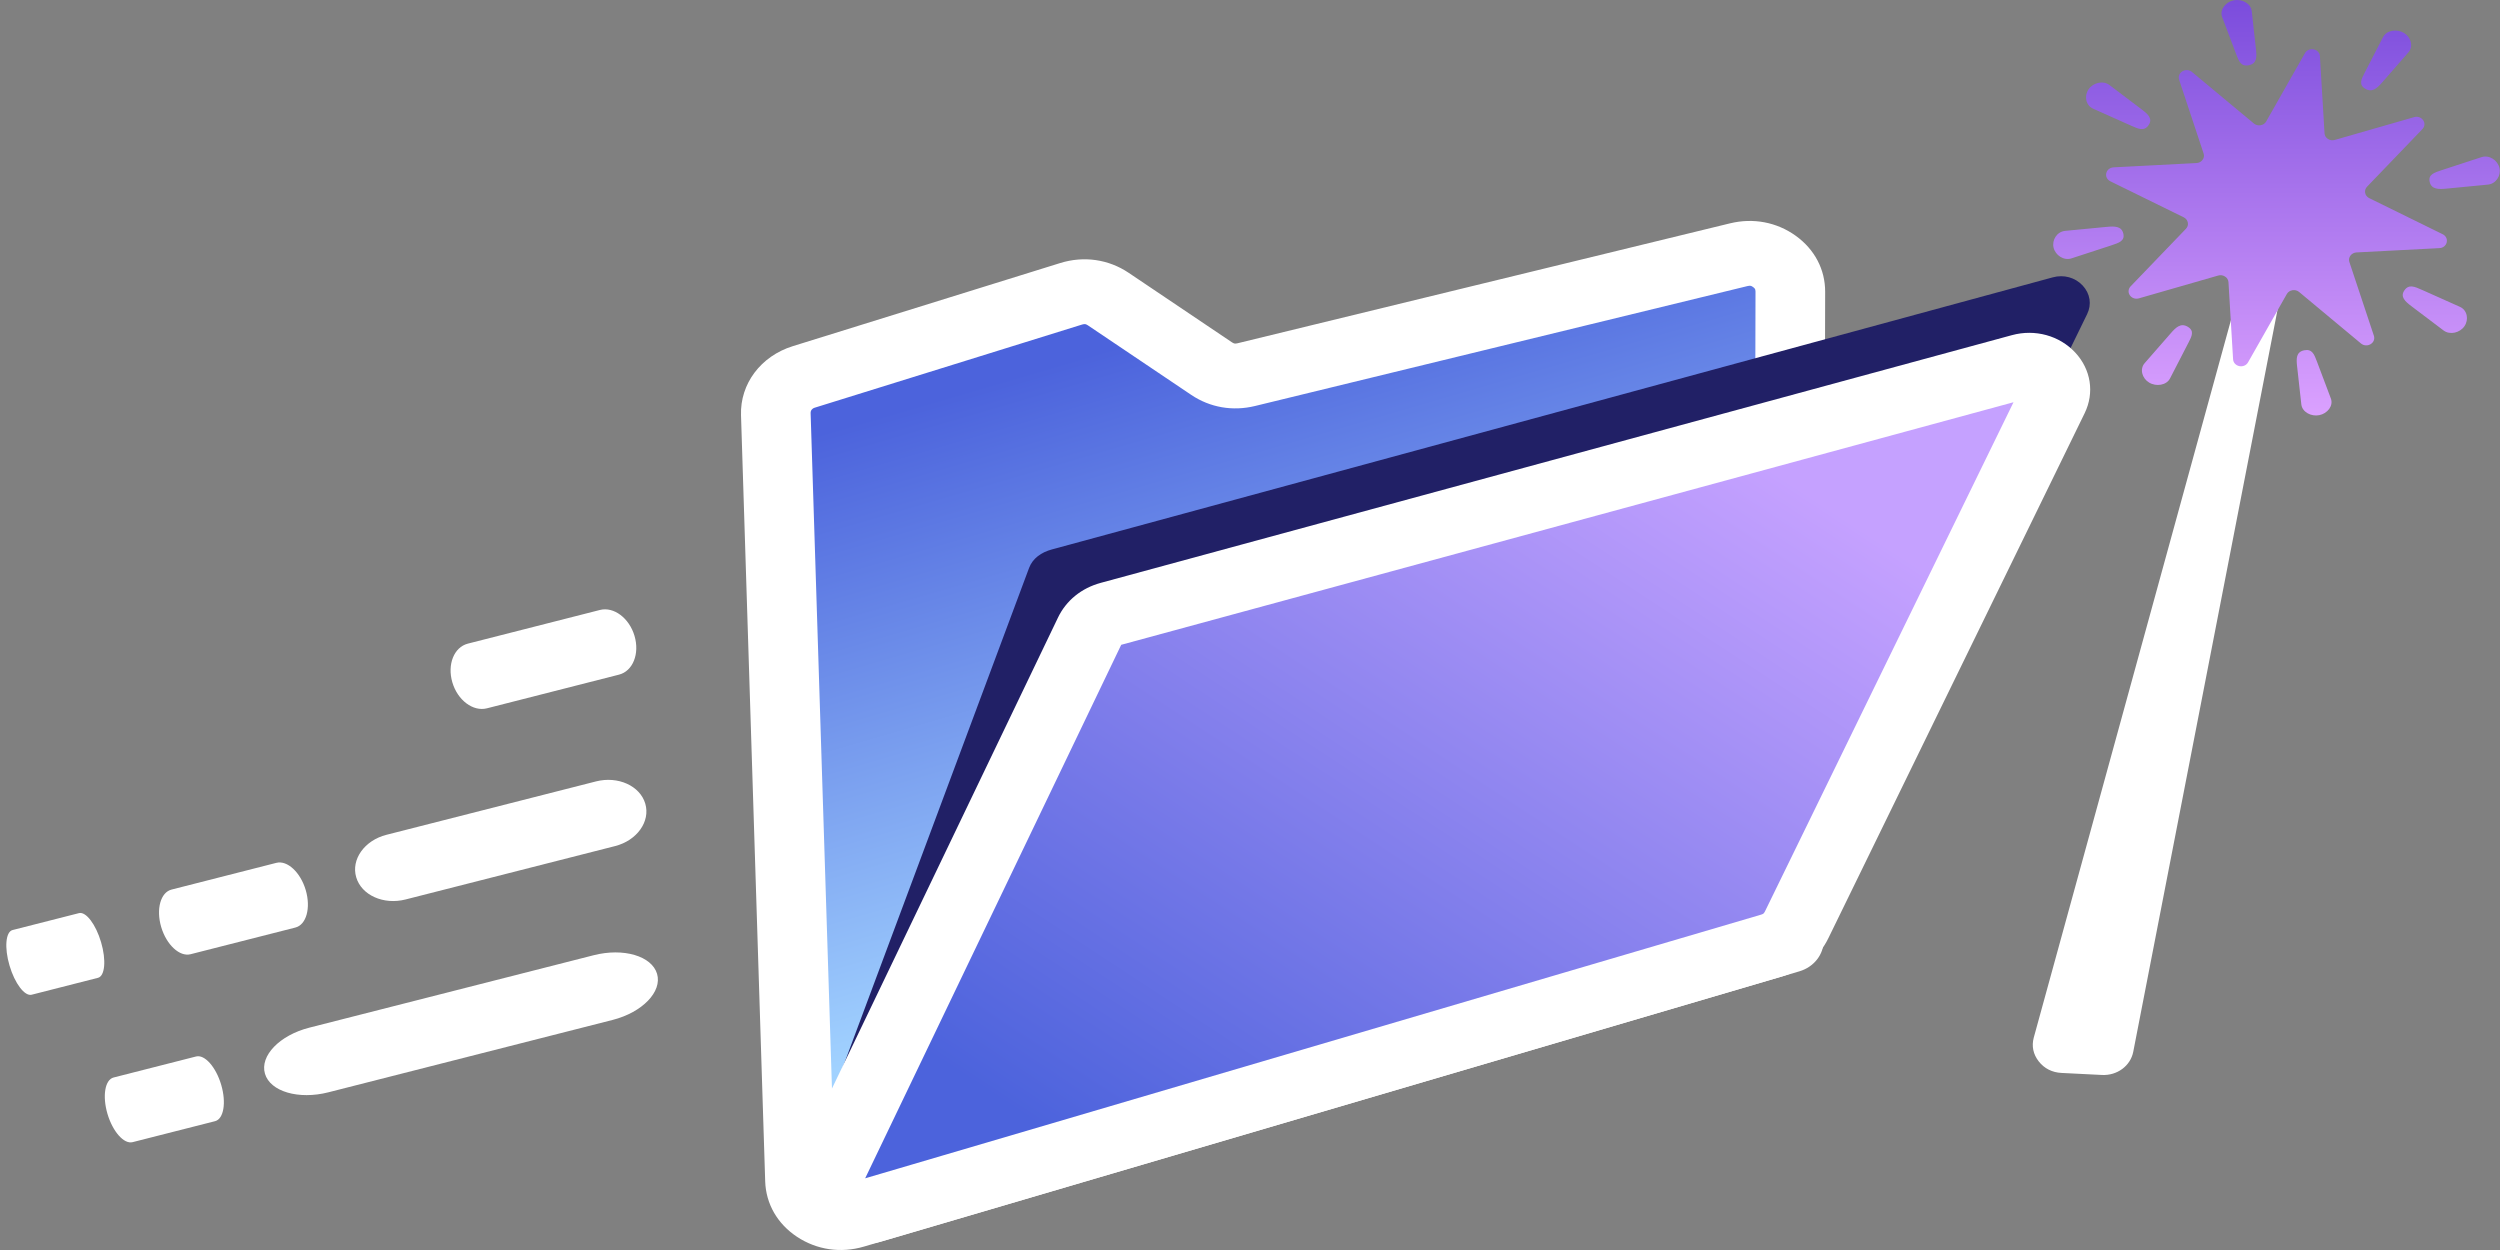 <svg width="64" height="32" viewBox="0 0 64 32" fill="none" xmlns="http://www.w3.org/2000/svg">
<rect x="0" y="0" width="64" height="32" fill="#808080" stroke="none"/>
<path fill-rule="evenodd" clip-rule="evenodd" d="M20.577 9.649L27.423 7.521C27.754 7.418 28.088 7.465 28.371 7.656L31.019 9.438C31.282 9.615 31.586 9.668 31.9 9.591L44.516 6.52C44.842 6.441 45.158 6.501 45.424 6.692C45.69 6.884 45.832 7.154 45.832 7.467L45.794 24.075L21.846 31.122C21.522 31.218 21.199 31.171 20.921 30.988C20.644 30.804 20.49 30.536 20.48 30.22L19.86 10.604C19.846 10.167 20.131 9.788 20.577 9.649Z" fill="url(#paint0_linear_651_5555)"/>
<path fill-rule="evenodd" clip-rule="evenodd" d="M44.742 7.322C44.742 7.322 44.742 7.322 44.742 7.322L32.127 10.394C31.555 10.533 30.976 10.432 30.497 10.11C30.497 10.11 30.497 10.11 30.497 10.11L27.849 8.328C27.816 8.305 27.794 8.3 27.781 8.298C27.768 8.296 27.745 8.295 27.706 8.307L20.86 10.436C20.817 10.449 20.792 10.47 20.778 10.489C20.763 10.509 20.75 10.538 20.752 10.58L21.372 30.195C21.372 30.195 21.372 30.195 21.372 30.195C21.373 30.233 21.381 30.253 21.387 30.262C21.393 30.272 21.405 30.29 21.438 30.311C21.471 30.333 21.493 30.338 21.505 30.34C21.517 30.342 21.539 30.343 21.578 30.332L44.905 23.467L44.941 7.465C44.941 7.428 44.933 7.408 44.928 7.399C44.923 7.389 44.911 7.371 44.879 7.348C44.848 7.325 44.826 7.319 44.815 7.317C44.803 7.315 44.781 7.313 44.742 7.322ZM44.291 5.717C44.884 5.573 45.485 5.687 45.971 6.036C46.455 6.385 46.725 6.898 46.724 7.469L46.687 24.076C46.686 24.438 46.434 24.757 46.064 24.866L22.116 31.913C21.525 32.087 20.911 31.997 20.406 31.664C19.901 31.33 19.608 30.82 19.589 30.244L18.97 10.629C18.97 10.629 18.97 10.629 18.97 10.629C18.944 9.826 19.476 9.117 20.295 8.862M20.295 8.862L27.141 6.734C27.141 6.734 27.141 6.734 27.141 6.734C27.745 6.546 28.378 6.637 28.894 6.984C28.894 6.984 28.894 6.984 28.894 6.984L31.542 8.766C31.574 8.787 31.595 8.792 31.605 8.794C31.616 8.796 31.637 8.798 31.675 8.789C31.675 8.789 31.675 8.789 31.675 8.789L44.291 5.717" fill="white"/>
<path d="M15.258 20.004L9.893 21.371C9.331 21.514 8.984 22.001 9.119 22.458C9.253 22.916 9.818 23.17 10.38 23.027L15.745 21.66C16.307 21.517 16.654 21.03 16.519 20.573C16.384 20.116 15.82 19.861 15.258 20.004Z" fill="white"/>
<path d="M15.359 15.615L11.977 16.477C11.623 16.567 11.445 17.011 11.58 17.468C11.714 17.925 12.11 18.223 12.465 18.133L15.846 17.271C16.201 17.181 16.379 16.737 16.244 16.28C16.11 15.823 15.713 15.525 15.359 15.615Z" fill="white"/>
<path d="M15.197 24.454L7.919 26.308C7.157 26.502 6.648 27.03 6.783 27.487C6.917 27.944 7.644 28.158 8.407 27.963L15.684 26.11C16.446 25.915 16.955 25.387 16.821 24.93C16.686 24.473 15.959 24.259 15.197 24.454Z" fill="white"/>
<path d="M7.074 22.089L4.392 22.773C4.111 22.844 3.992 23.273 4.126 23.73C4.261 24.187 4.598 24.5 4.879 24.428L7.562 23.745C7.843 23.673 7.961 23.245 7.827 22.787C7.692 22.33 7.355 22.017 7.074 22.089Z" fill="white"/>
<path d="M2.022 23.376L0.322 23.809C0.144 23.854 0.109 24.262 0.244 24.719C0.378 25.176 0.632 25.51 0.81 25.465L2.509 25.032C2.687 24.986 2.723 24.579 2.588 24.122C2.454 23.664 2.2 23.33 2.022 23.376Z" fill="white"/>
<path d="M5.019 27.046L2.908 27.584C2.687 27.64 2.617 28.056 2.751 28.514C2.886 28.971 3.174 29.296 3.395 29.239L5.506 28.702C5.727 28.645 5.797 28.229 5.663 27.772C5.528 27.314 5.24 26.989 5.019 27.046Z" fill="white"/>
<path fill-rule="evenodd" clip-rule="evenodd" d="M26.927 14.066L52.551 7.1C52.834 7.023 53.122 7.102 53.316 7.309C53.509 7.517 53.552 7.793 53.43 8.043L46.221 22.812C46.08 23.099 45.835 23.278 45.518 23.391L24.212 30.983C23.865 31.107 21.167 30.675 20.919 30.417C20.672 30.159 20.643 29.822 20.765 29.495L26.344 14.54C26.436 14.293 26.658 14.139 26.927 14.066Z" fill="#212066"/>
<path fill-rule="evenodd" clip-rule="evenodd" d="M28.429 15.717L51.754 9.376C52.012 9.306 52.274 9.378 52.45 9.567C52.626 9.756 52.666 10.007 52.554 10.235L45.992 23.678C45.864 23.94 45.646 24.119 45.352 24.206L22.307 30.988C21.984 31.083 21.652 30.998 21.427 30.763C21.202 30.528 21.149 30.211 21.287 29.924L27.898 16.149C28.002 15.932 28.184 15.784 28.429 15.717Z" fill="url(#paint1_linear_651_5555)"/>
<path fill-rule="evenodd" clip-rule="evenodd" d="M51.744 9.892C51.744 9.892 51.744 9.892 51.744 9.892V9.892ZM51.546 10.297L45.181 23.336C45.165 23.368 45.151 23.381 45.144 23.387C45.136 23.393 45.12 23.405 45.084 23.415C45.084 23.415 45.084 23.415 45.084 23.415L22.148 30.165L28.703 16.507L51.546 10.297ZM53.125 9.024C52.72 8.59 52.097 8.419 51.505 8.58L28.18 14.921C28.18 14.921 28.18 14.921 28.18 14.921C27.684 15.056 27.295 15.372 27.084 15.811L20.473 29.586C20.192 30.172 20.304 30.837 20.762 31.315C21.221 31.794 21.919 31.972 22.577 31.779L45.622 24.997C46.157 24.839 46.572 24.497 46.804 24.022L53.367 10.578C53.622 10.055 53.529 9.457 53.125 9.024ZM21.428 30.763L21.428 30.763L21.428 30.763Z" fill="white"/>
<path fill-rule="evenodd" clip-rule="evenodd" d="M54.611 26.927L58.877 4.988L58.036 4.834L52.064 26.564C52.006 26.782 52.05 26.991 52.192 27.172C52.334 27.353 52.534 27.455 52.773 27.467L53.809 27.519C54.199 27.539 54.54 27.287 54.611 26.927Z" fill="white"/>
<path fill-rule="evenodd" clip-rule="evenodd" d="M57.184 0.008C57.392 -0.033 57.621 0.087 57.644 0.284L57.753 1.265C57.775 1.461 57.777 1.628 57.569 1.67C57.368 1.71 57.313 1.564 57.246 1.386L57.239 1.368L56.887 0.436C56.817 0.249 56.976 0.05 57.184 0.008ZM56.115 1.843L57.699 3.161C57.747 3.201 57.807 3.217 57.871 3.206C57.935 3.196 57.985 3.161 58.015 3.108L59.007 1.361C59.05 1.284 59.139 1.245 59.23 1.264C59.321 1.282 59.385 1.352 59.39 1.438L59.508 3.412C59.512 3.472 59.542 3.522 59.595 3.557C59.648 3.591 59.71 3.6 59.772 3.582L61.801 2.999C61.89 2.973 61.983 3.005 62.033 3.077C62.083 3.15 62.075 3.241 62.013 3.306L60.597 4.779C60.554 4.824 60.537 4.88 60.548 4.939C60.56 4.998 60.596 5.045 60.654 5.073L62.532 5.996C62.614 6.036 62.656 6.119 62.636 6.204C62.616 6.288 62.541 6.348 62.449 6.352L60.328 6.462C60.263 6.466 60.209 6.494 60.172 6.543C60.135 6.593 60.125 6.65 60.144 6.707L60.772 8.596C60.799 8.678 60.765 8.764 60.687 8.811C60.609 8.858 60.511 8.851 60.441 8.793L58.858 7.475C58.809 7.435 58.75 7.419 58.686 7.43C58.622 7.441 58.572 7.475 58.542 7.528L57.55 9.276C57.507 9.352 57.417 9.391 57.327 9.373C57.236 9.354 57.172 9.284 57.167 9.198L57.049 7.225C57.045 7.165 57.015 7.114 56.962 7.08C56.908 7.045 56.847 7.036 56.785 7.054L54.755 7.638C54.667 7.663 54.574 7.632 54.524 7.559C54.474 7.486 54.482 7.395 54.544 7.33L55.96 5.857C56.003 5.812 56.02 5.757 56.008 5.697C55.997 5.638 55.96 5.592 55.903 5.563L54.025 4.641C53.942 4.6 53.901 4.517 53.921 4.433C53.94 4.348 54.016 4.289 54.108 4.284L56.229 4.174C56.294 4.171 56.348 4.143 56.385 4.093C56.422 4.043 56.431 3.987 56.412 3.929L55.785 2.04C55.758 1.958 55.792 1.872 55.87 1.825C55.948 1.778 56.046 1.786 56.115 1.843ZM61.656 1.34C61.79 1.186 61.72 0.95 61.541 0.843C61.362 0.735 61.098 0.771 61.006 0.95L60.547 1.84L60.538 1.857C60.449 2.028 60.377 2.167 60.55 2.271C60.729 2.378 60.854 2.259 60.988 2.105L61.656 1.34ZM63.986 4.299C64.031 4.492 63.901 4.706 63.689 4.726L62.636 4.828C62.424 4.848 62.245 4.851 62.2 4.657C62.157 4.47 62.313 4.419 62.506 4.356L62.525 4.35L63.526 4.023C63.727 3.957 63.941 4.105 63.986 4.299ZM62.554 8.459C62.72 8.584 62.974 8.519 63.089 8.352C63.205 8.186 63.166 7.94 62.974 7.855L62.017 7.427L61.998 7.419C61.815 7.337 61.666 7.27 61.554 7.431C61.439 7.597 61.567 7.713 61.732 7.838L62.554 8.459ZM59.374 10.628C59.166 10.67 58.936 10.549 58.914 10.352L58.805 9.372C58.783 9.175 58.781 9.009 58.989 8.967C59.19 8.927 59.245 9.072 59.312 9.251L59.319 9.269L59.67 10.201C59.741 10.388 59.582 10.587 59.374 10.628ZM54.903 9.297C54.769 9.451 54.839 9.687 55.018 9.794C55.197 9.902 55.461 9.866 55.553 9.687L56.012 8.797L56.021 8.78C56.11 8.609 56.182 8.47 56.008 8.366C55.83 8.259 55.705 8.378 55.571 8.532L54.903 9.297ZM52.571 6.338C52.526 6.144 52.656 5.931 52.868 5.91L53.922 5.809C54.133 5.788 54.312 5.786 54.357 5.98C54.401 6.167 54.244 6.218 54.052 6.28L54.033 6.287L53.031 6.614C52.83 6.679 52.616 6.532 52.571 6.338ZM54.002 2.177C53.837 2.053 53.583 2.118 53.468 2.285C53.352 2.451 53.391 2.696 53.583 2.782L54.54 3.21C54.546 3.212 54.552 3.215 54.558 3.218C54.741 3.3 54.891 3.367 55.002 3.206C55.118 3.04 54.99 2.923 54.825 2.799L54.002 2.177Z" fill="url(#paint2_linear_651_5555)"/>
<defs>
<linearGradient id="paint0_linear_651_5555" x1="31.433" y1="8.034" x2="35.86" y2="23.176" gradientUnits="userSpaceOnUse">
<stop stop-color="#4C63DC"/>
<stop offset="1" stop-color="#A1D2FF"/>
</linearGradient>
<linearGradient id="paint1_linear_651_5555" x1="29.861" y1="30.991" x2="43.24" y2="10.604" gradientUnits="userSpaceOnUse">
<stop stop-color="#4C63DC"/>
<stop offset="1" stop-color="#C5A1FF"/>
</linearGradient>
<linearGradient id="paint2_linear_651_5555" x1="58.279" y1="0" x2="58.279" y2="10.637" gradientUnits="userSpaceOnUse">
<stop stop-color="#7B4CDC"/>
<stop offset="1" stop-color="#DBA1FF"/>
</linearGradient>
</defs>
</svg>
